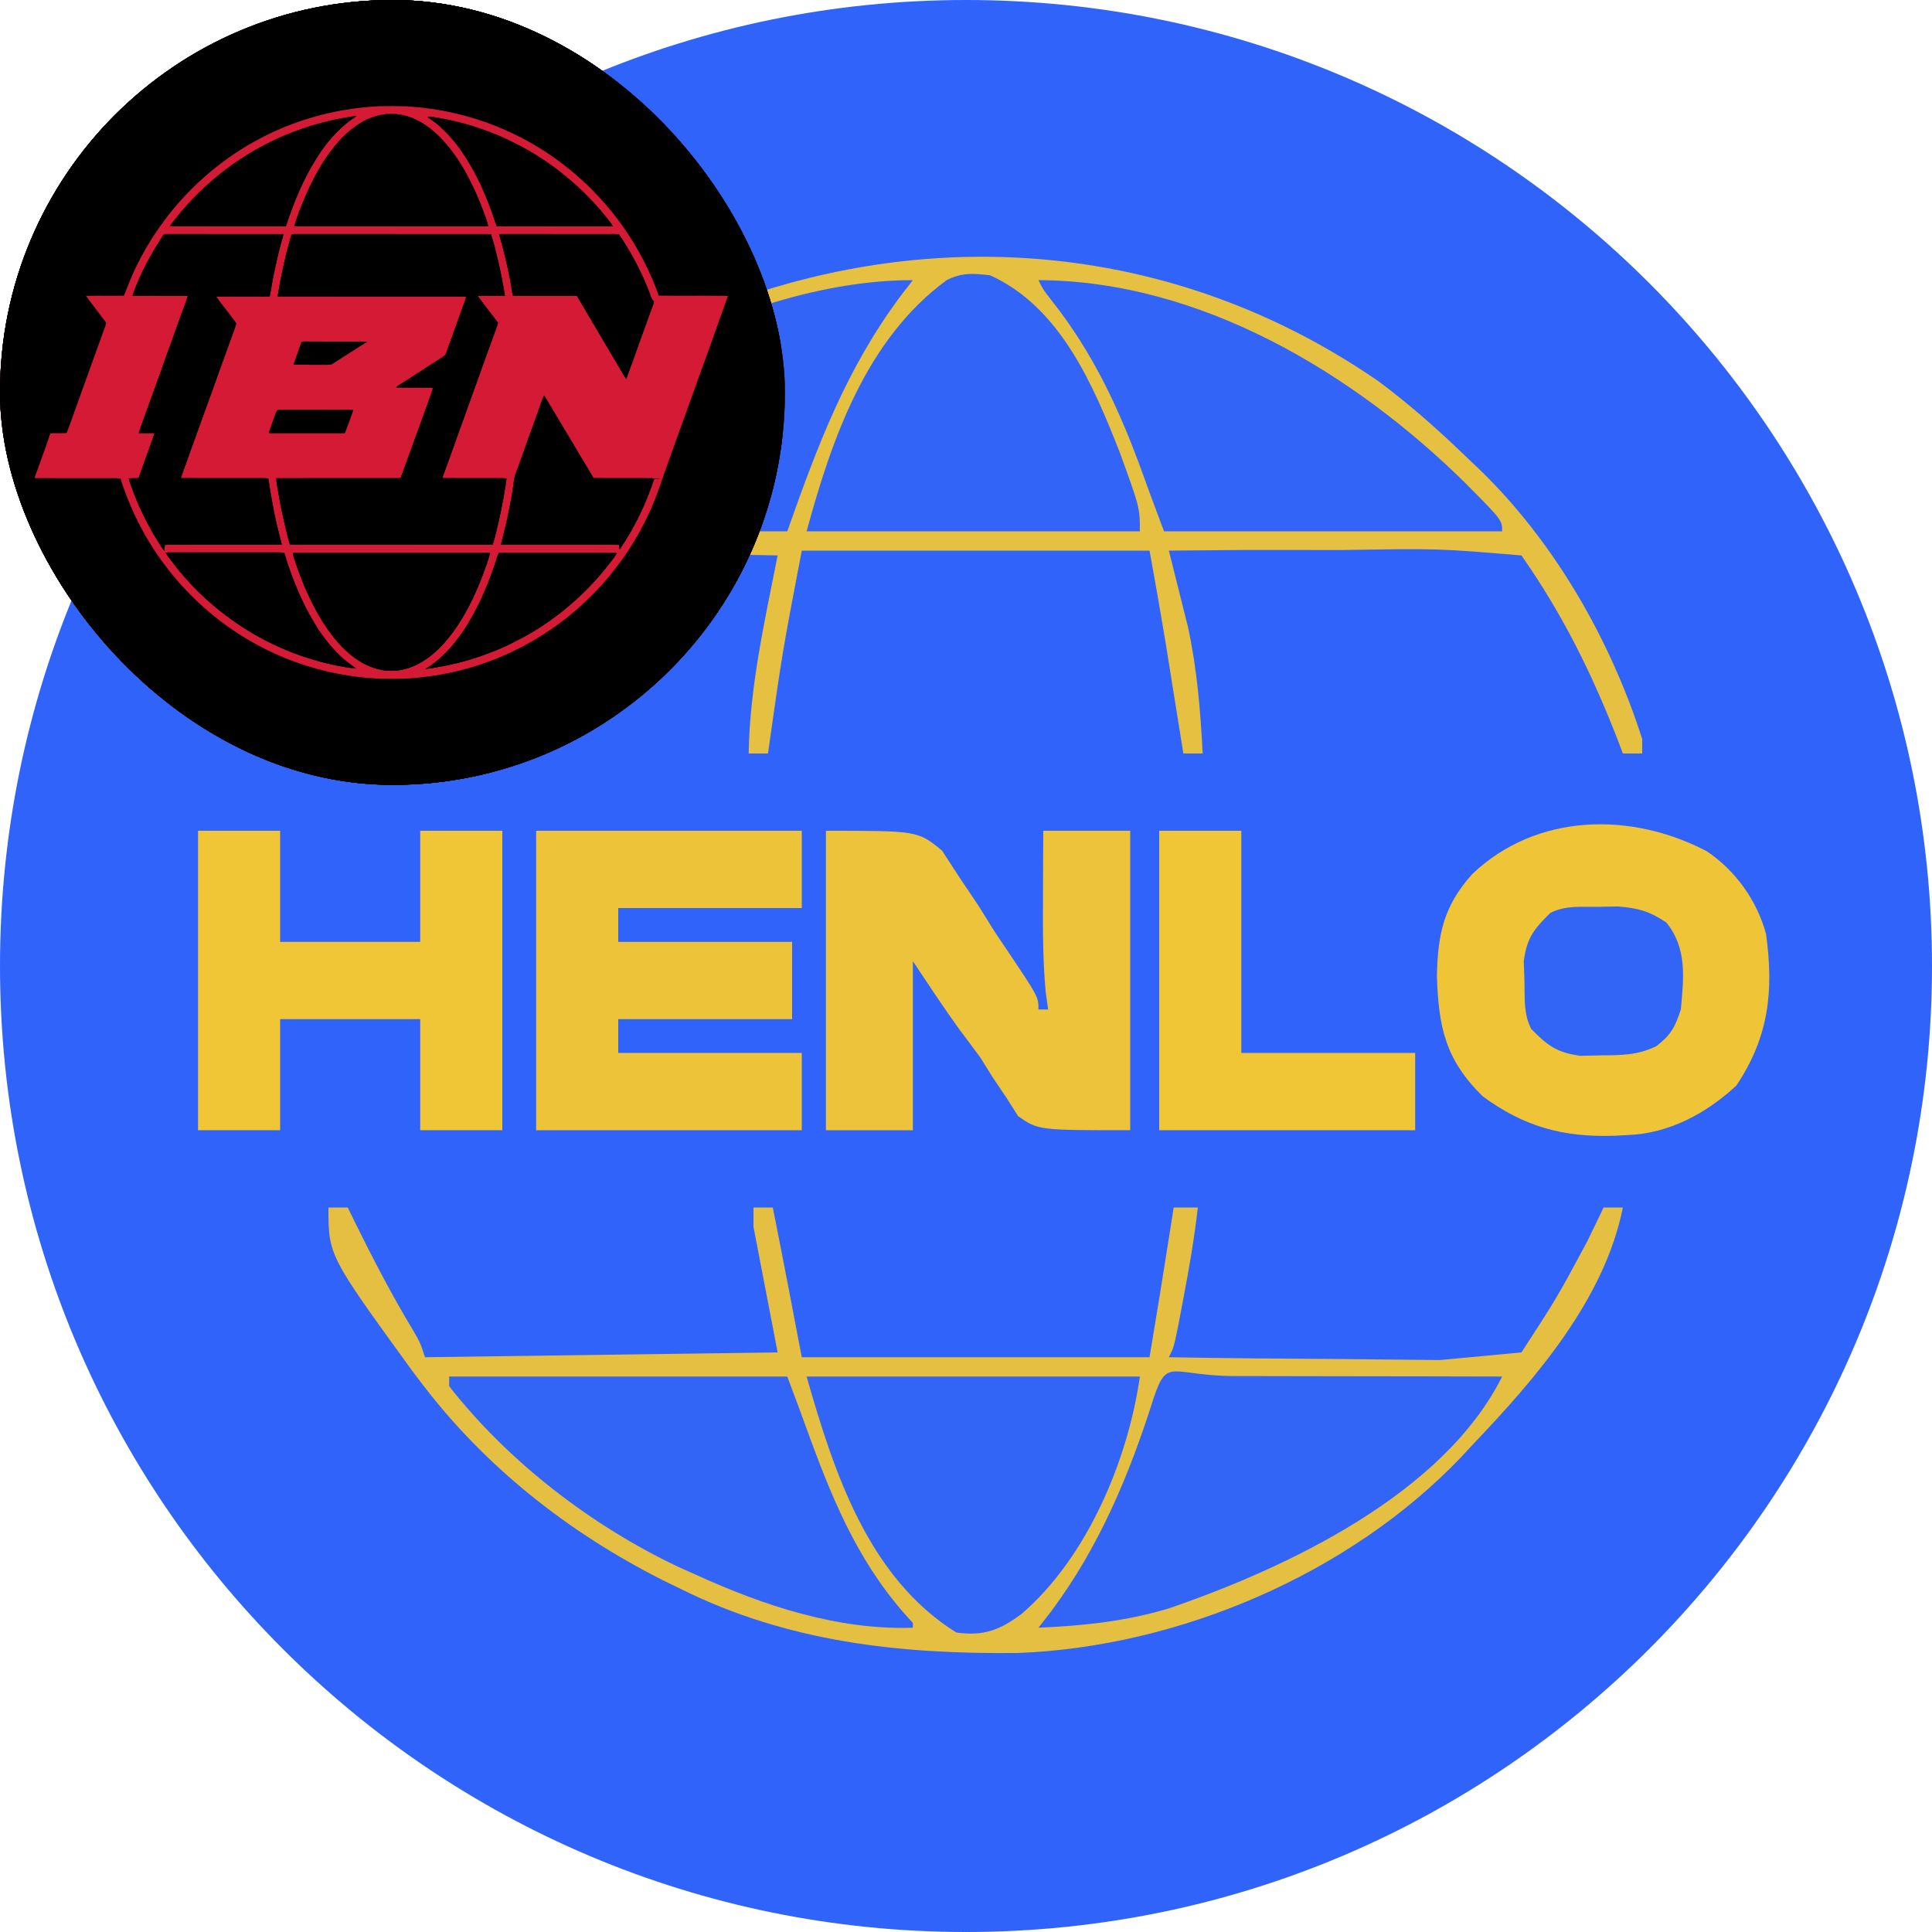 <svg width="128" height="128" viewBox="0 0 128 128" fill="none" xmlns="http://www.w3.org/2000/svg">
<g clip-path="url(#clip0_175_433)">
<path d="M64 128C99.346 128 128 99.346 128 64C128 28.654 99.346 0 64 0C28.654 0 0 28.654 0 64C0 99.346 28.654 128 64 128Z" fill="#2F63F9"/>
<path d="M91.3 25.24C93.433 26.817 95.374 28.558 97.28 30.4L98.009 31.09C102.995 35.914 106.696 42.384 108.8 48.96V49.92H107.52L107.19 49.05C105.47 44.621 103.532 40.704 100.8 36.8C95.283 36.337 95.283 36.337 88.98 36.44L82.471 36.437L77.44 36.48L78.72 41.6C79.312 44.371 79.535 47.092 79.68 49.92H78.4L78.073 47.874L77.64 45.18L77.213 42.514C76.879 40.5 76.528 38.488 76.16 36.48H53.12C51.837 43.184 51.837 43.184 50.88 49.92H49.6C49.681 45.457 50.66 41.165 51.52 36.8C47.727 36.716 43.933 36.649 40.14 36.6L33.739 36.487L28.48 36.8C25.534 41.008 23.441 45.075 21.76 49.92H20.48C22.445 39.947 29.976 30.612 38.265 25.014C54.663 14.624 74.975 13.989 91.3 25.24Z" fill="#E6C040"/>
<path d="M21.76 80H23.04L23.521 80.985C24.736 83.447 25.987 85.857 27.409 88.206C27.84 88.96 27.84 88.96 28.16 89.92L51.52 89.6L49.92 81.28V80H51.2C51.86 83.302 52.49 86.611 53.12 89.92H76.16C76.648 87.014 77.119 84.106 77.573 81.195L77.76 80H79.36C79.13 82.034 78.783 84.03 78.4 86.04L78.06 87.837C77.76 89.28 77.76 89.28 77.44 89.92C81.273 89.987 85.107 90.02 88.94 90.04L95.409 90.107L100.8 89.6C103.144 85.996 103.144 85.996 105.14 82.28L105.781 80.963L106.24 80H107.52C106.308 86.062 101.76 91.322 97.6 95.68L96.821 96.521C89.409 104.299 78.081 109.114 67.419 109.516C59.616 109.596 52.177 108.792 45.12 105.28L43.916 104.695C37.633 101.522 32.089 97.152 27.84 91.52L27.255 90.745C21.76 83.171 21.76 83.171 21.76 80Z" fill="#E4BF42"/>
<path d="M113.081 56.4C114.979 57.667 116.406 59.67 117.005 61.875C117.527 65.707 117.182 68.707 115.04 71.92C113.062 73.757 110.579 75.102 107.84 75.2L106.964 75.247C103.586 75.359 100.995 74.66 98.24 72.64C95.746 70.193 95.306 68.034 95.2 64.66C95.256 61.852 95.661 60.014 97.535 57.916C101.778 53.869 108.048 53.756 113.081 56.4Z" fill="#EFC537"/>
<path d="M54.72 55.04C60.8 55.04 60.8 55.04 62.413 56.353L63.56 58.12L64.803 59.969L65.92 61.76L66.877 63.181C68.8 66.053 68.8 66.053 68.8 66.88H69.44L69.281 65.731C69.082 63.594 69.09 61.487 69.101 59.341L69.109 56.899L69.12 55.04H74.88V74.88C68.8 74.88 68.8 74.88 67.456 73.954L66.66 72.7L65.764 71.371L64.96 70.08C64.499 69.45 64.032 68.823 63.56 68.2C62.49 66.719 61.496 65.204 60.48 63.68V74.88H54.72V55.04Z" fill="#ECC33A"/>
<path d="M35.52 55.04H53.12V60.16H40.96V62.4H52.48V67.52H40.96V69.76H53.12V74.88H35.52V55.04Z" fill="#EDC439"/>
<path d="M29.76 91.2H52.16C52.677 92.571 53.185 93.945 53.684 95.323C55.364 99.895 57.121 103.951 60.48 107.52V107.84C55.494 108.011 50.577 106.371 46.08 104.32L44.947 103.812C39.222 101.108 33.672 96.847 29.76 91.84V91.2Z" fill="#3264F6"/>
<path d="M13.12 55.04H18.56V62.4H27.84V55.04H33.28V74.88H27.84V67.52H18.56V74.88H13.12V55.04Z" fill="#F0C536"/>
<path d="M82.051 91.169L88.34 91.18L94.631 91.189L99.52 91.2C95.63 98.978 85.281 103.868 77.44 106.56C74.586 107.42 71.77 107.711 68.8 107.84L69.64 106.76C72.83 102.48 74.824 97.711 76.427 92.643C77.363 89.824 77.57 91.197 82.051 91.169Z" fill="#3264F6"/>
<path d="M60.48 18.56L59.66 19.62C56.06 24.462 54.174 29.492 52.16 35.2H29.76C33.49 27.738 43.302 22.865 50.74 20.2C53.874 19.214 57.19 18.56 60.48 18.56ZM68.8 18.56C79.543 18.6 89.712 24.73 97.12 32.04C99.52 34.461 99.52 34.461 99.52 35.2H77.12C76.16 32.64 76.16 32.64 75.725 31.427C74.199 27.217 72.486 23.475 69.702 19.945C69.12 19.2 69.12 19.2 68.8 18.56Z" fill="#3164F7"/>
<path d="M65.6 18.24C70.248 20.347 72.432 25.511 74.188 29.974C75.52 33.643 75.52 33.643 75.52 35.2H53.44C55.114 29.063 57.389 22.47 62.72 18.56C63.753 18.044 64.45 18.112 65.6 18.24Z" fill="#3164F7"/>
<path d="M53.44 91.2H75.52C74.726 96.76 72.026 103.184 67.683 106.927C66.206 108.017 65.173 108.402 63.36 108.16C57.512 104.505 55.25 97.533 53.44 91.2Z" fill="#3264F6"/>
<path d="M76.8 55.04H82.24V69.76H93.76V74.88H76.8V55.04Z" fill="#F0C536"/>
<path d="M105.84 60.08L107.195 60.055C108.542 60.165 109.284 60.369 110.4 61.12C111.787 62.831 111.552 64.786 111.36 66.88C110.973 68.062 110.703 68.565 109.732 69.317C108.486 69.909 107.475 69.91 106.1 69.92L104.681 69.95C103.127 69.726 102.523 69.271 101.44 68.16C100.935 67.15 101.027 66.16 101 65.04L100.953 63.685C101.153 62.145 101.624 61.553 102.72 60.48C103.729 59.975 104.721 60.092 105.84 60.08Z" fill="#3264F6"/>
<g clip-path="url(#clip1_175_433)">
<path d="M0 0H52V52H0V0ZM8.214 19.59C7.375 19.609 6.535 19.578 5.697 19.605C6.113 20.182 6.561 20.735 6.98 21.311C7.074 21.412 6.992 21.532 6.964 21.645C6.319 23.409 5.689 25.177 5.053 26.945C4.839 27.524 4.644 28.114 4.414 28.688C4.054 28.717 3.696 28.68 3.336 28.712C3.112 29.41 2.845 30.096 2.604 30.789C2.505 31.087 2.377 31.372 2.29 31.674C3.879 31.688 5.469 31.675 7.059 31.68C7.375 31.686 7.677 31.658 7.99 31.703C8.232 32.542 8.571 33.34 8.93 34.134C10.08 36.576 11.761 38.769 13.819 40.516C15.567 42.007 17.597 43.171 19.766 43.929C21.482 44.523 23.271 44.876 25.085 44.962C25.895 44.97 26.719 44.992 27.524 44.912C29.862 44.706 32.173 44.066 34.271 43.01C36.733 41.789 38.901 40.018 40.611 37.87C42.056 36.063 43.156 33.983 43.86 31.779C44.219 30.75 44.6 29.728 44.959 28.7C45.57 27.041 46.15 25.372 46.761 23.715C47.242 22.341 47.746 20.976 48.23 19.603C46.703 19.578 45.172 19.611 43.645 19.586C42.828 17.288 41.563 15.151 39.938 13.331C38.163 11.332 35.962 9.716 33.517 8.632C31.789 7.863 29.944 7.365 28.066 7.144C27.7 7.112 27.334 7.071 26.967 7.044C26.357 7.024 25.745 7.027 25.134 7.036C23.574 7.114 22.024 7.369 20.529 7.826C16.457 9.037 12.87 11.694 10.47 15.194C9.907 15.997 9.422 16.847 8.994 17.728C8.703 18.336 8.456 18.961 8.214 19.59Z" fill="black" stroke="black" stroke-width="17.778"/>
<path d="M25.134 7.036C25.745 7.027 26.357 7.024 26.967 7.044C27.334 7.071 27.7 7.112 28.066 7.144C29.944 7.365 31.789 7.863 33.517 8.632C35.962 9.716 38.163 11.332 39.938 13.331C41.563 15.151 42.828 17.288 43.645 19.586C45.172 19.611 46.703 19.578 48.23 19.603C47.746 20.976 47.242 22.341 46.761 23.715C46.15 25.372 45.57 27.041 44.959 28.7C44.6 29.728 44.219 30.75 43.86 31.779C43.157 33.983 42.057 36.063 40.611 37.87C38.901 40.018 36.733 41.789 34.271 43.01C32.173 44.066 29.863 44.706 27.524 44.912C26.719 44.992 25.895 44.97 25.085 44.962C23.271 44.876 21.482 44.523 19.766 43.929C17.597 43.171 15.567 42.007 13.819 40.516C11.761 38.769 10.08 36.576 8.93 34.134C8.571 33.34 8.232 32.542 7.99 31.703C7.677 31.658 7.375 31.686 7.059 31.68C5.469 31.675 3.879 31.688 2.29 31.674C2.377 31.372 2.505 31.087 2.604 30.789C2.845 30.096 3.112 29.41 3.336 28.712C3.696 28.68 4.054 28.717 4.414 28.688C4.644 28.114 4.839 27.524 5.053 26.945C5.689 25.177 6.319 23.409 6.964 21.645C6.992 21.532 7.074 21.412 6.98 21.311C6.562 20.735 6.113 20.182 5.697 19.605C6.535 19.578 7.376 19.609 8.214 19.59C8.456 18.961 8.703 18.336 8.994 17.728C9.422 16.847 9.907 15.997 10.47 15.194C12.87 11.694 16.457 9.037 20.529 7.826C22.024 7.369 23.574 7.114 25.134 7.036ZM19.496 14.994C19.751 15.007 20.006 15.002 20.262 15.002C24.054 15.002 27.845 15.002 31.637 15.002C31.875 15.003 32.113 15.006 32.351 14.992C32.272 14.637 32.136 14.292 32.008 13.951C31.774 13.325 31.517 12.707 31.21 12.112C30.671 11.001 29.973 9.915 29.098 9.039C28.369 8.319 27.527 7.765 26.502 7.59C25.664 7.447 24.82 7.634 24.079 8.033C23.261 8.488 22.584 9.143 22.016 9.881C21.293 10.801 20.726 11.874 20.255 12.942C19.975 13.612 19.689 14.292 19.496 14.994ZM11.263 14.992C11.504 15.007 11.744 15.003 11.984 15.002C13.999 15.001 16.013 15.002 18.027 15.001C18.332 15.001 18.637 15.007 18.942 14.996C19.492 13.31 20.161 11.705 21.14 10.219C21.645 9.462 22.249 8.754 22.952 8.175C23.16 7.996 23.396 7.861 23.612 7.693C23.321 7.701 23.029 7.777 22.74 7.821C21.439 8.04 20.193 8.432 18.97 8.92C16.129 10.107 13.596 12.009 11.68 14.422C11.531 14.606 11.381 14.786 11.263 14.992ZM32.911 14.994C33.147 15.004 33.382 15.004 33.617 15.002C35.716 15.002 37.815 15.002 39.914 15.002C40.142 15.003 40.368 15.007 40.595 14.989C40.555 14.918 40.516 14.847 40.47 14.779C39.069 12.941 37.319 11.356 35.339 10.161C33.262 8.907 30.919 8.054 28.513 7.73C28.468 7.737 28.321 7.689 28.355 7.781C28.703 8.011 29.034 8.258 29.33 8.552C30.429 9.586 31.233 10.95 31.877 12.302C32.221 13.095 32.559 13.901 32.816 14.728C32.846 14.817 32.879 14.905 32.911 14.994ZM8.78 19.59C9.899 19.602 11.019 19.591 12.137 19.595C12.239 19.596 12.339 19.603 12.441 19.61C12.268 20.178 12.034 20.727 11.841 21.289C11.55 22.111 11.256 22.932 10.955 23.75C10.533 24.962 10.081 26.163 9.653 27.372C9.508 27.814 9.319 28.244 9.191 28.691C9.541 28.709 9.89 28.694 10.241 28.7C9.884 29.691 9.538 30.687 9.176 31.676C8.96 31.677 8.744 31.68 8.528 31.689C8.604 32.004 8.72 32.291 8.834 32.595C9.3 33.849 9.925 35.047 10.651 36.169C10.726 36.286 10.807 36.398 10.89 36.509C10.9 36.375 10.907 36.24 10.919 36.105C11.207 36.079 11.493 36.093 11.781 36.091C14.079 36.09 16.378 36.092 18.676 36.09C18.432 35.159 18.195 34.235 18.039 33.285C17.932 32.757 17.864 32.224 17.774 31.694C17.452 31.667 17.132 31.683 16.809 31.679C15.2 31.676 13.591 31.684 11.982 31.676C12.136 31.182 12.34 30.705 12.501 30.214C13.086 28.602 13.657 26.987 14.248 25.378C14.577 24.424 14.938 23.482 15.272 22.531C15.4 22.165 15.549 21.804 15.656 21.432C15.237 20.82 14.739 20.263 14.32 19.65C15.503 19.631 16.687 19.652 17.869 19.64C17.968 19.185 18.019 18.721 18.119 18.265C18.259 17.603 18.396 16.942 18.573 16.288C18.642 16.029 18.726 15.774 18.782 15.511C16.179 15.505 13.57 15.513 10.966 15.507C10.848 15.499 10.812 15.595 10.751 15.675C10.215 16.506 9.723 17.344 9.312 18.245C9.125 18.687 8.913 19.128 8.78 19.59ZM18.394 19.639C22.215 19.649 26.038 19.64 29.859 19.643C30.203 19.647 30.549 19.631 30.891 19.656C30.811 19.941 30.699 20.213 30.598 20.491C30.266 21.426 29.928 22.36 29.593 23.294C29.543 23.417 29.516 23.534 29.395 23.608C28.508 24.185 27.627 24.744 26.741 25.319C26.567 25.431 26.389 25.521 26.239 25.666C27.056 25.693 27.876 25.659 28.694 25.683C28.536 26.224 28.317 26.748 28.137 27.283C27.596 28.743 27.08 30.212 26.54 31.672C26.174 31.688 25.808 31.676 25.442 31.679C23.063 31.682 20.682 31.674 18.304 31.683C18.311 31.962 18.374 32.228 18.415 32.502C18.59 33.615 18.846 34.696 19.118 35.787C19.146 35.888 19.179 35.988 19.212 36.087C23.25 36.095 27.293 36.088 31.332 36.091C31.768 36.088 32.205 36.096 32.641 36.088C32.819 35.548 32.932 34.985 33.066 34.433C33.262 33.527 33.442 32.613 33.561 31.693C33.192 31.666 32.819 31.684 32.449 31.679C31.402 31.675 30.353 31.688 29.305 31.674C29.367 31.474 29.442 31.28 29.515 31.085C29.851 30.18 30.171 29.27 30.495 28.361C30.901 27.27 31.274 26.167 31.68 25.075C32.004 24.167 32.324 23.257 32.66 22.352C32.769 22.03 32.903 21.718 32.998 21.392C32.558 20.787 32.08 20.21 31.645 19.602C32.248 19.582 32.852 19.606 33.454 19.59C33.335 18.826 33.18 18.063 33.009 17.308C32.861 16.701 32.726 16.103 32.529 15.512C28.272 15.503 24.012 15.513 19.754 15.508C19.613 15.509 19.468 15.501 19.327 15.519C19.289 15.603 19.263 15.696 19.238 15.784C18.878 17.049 18.598 18.34 18.394 19.639ZM33.962 19.577C34.118 19.593 34.272 19.603 34.43 19.596C35.496 19.593 36.563 19.596 37.629 19.595C37.828 19.589 38.025 19.593 38.223 19.61C39.196 21.265 40.191 22.936 41.169 24.592C41.267 24.77 41.366 24.944 41.49 25.104C41.666 24.646 41.822 24.181 41.999 23.723C42.348 22.705 42.731 21.7 43.09 20.686C43.175 20.449 43.269 20.217 43.331 19.972C43.121 19.786 43.102 19.552 43.001 19.306C42.48 17.972 41.808 16.7 41.003 15.515C40.776 15.506 40.548 15.506 40.32 15.509C37.95 15.508 35.579 15.51 33.209 15.508C33.165 15.509 33.12 15.511 33.075 15.514C33.114 15.746 33.201 15.97 33.256 16.199C33.548 17.31 33.808 18.438 33.962 19.577ZM19.452 24.166C20.197 24.173 20.941 24.164 21.686 24.17C21.787 24.166 21.904 24.177 21.993 24.123C22.77 23.638 23.531 23.125 24.311 22.645C24.026 22.619 23.746 22.631 23.461 22.63C22.429 22.629 21.396 22.632 20.363 22.628C20.244 22.632 20.109 22.611 19.994 22.64C19.942 22.714 19.921 22.811 19.89 22.896C19.755 23.323 19.581 23.737 19.452 24.166ZM33.178 36.088C35.491 36.094 37.805 36.089 40.117 36.091C40.416 36.092 40.714 36.08 41.013 36.103C41.025 36.205 41.039 36.307 41.054 36.408C42.028 34.974 42.793 33.396 43.336 31.751C43.471 31.736 43.606 31.725 43.741 31.71C43.329 31.683 42.917 31.674 42.504 31.679C41.445 31.673 40.384 31.691 39.326 31.671C38.73 30.689 38.146 29.697 37.558 28.71C37.047 27.875 36.559 27.024 36.046 26.19C35.971 26.342 35.913 26.5 35.858 26.66C35.484 27.739 35.08 28.806 34.707 29.885C34.583 30.247 34.443 30.603 34.316 30.964C34.221 31.241 34.105 31.48 34.061 31.769C33.874 33.225 33.561 34.672 33.178 36.088ZM17.817 28.686C18.108 28.709 18.397 28.698 18.688 28.699C19.771 28.7 20.854 28.698 21.938 28.699C22.241 28.697 22.543 28.709 22.847 28.687C23.042 28.186 23.235 27.677 23.404 27.166C23.101 27.146 22.8 27.157 22.496 27.155C21.277 27.154 20.059 27.157 18.84 27.154C18.683 27.156 18.506 27.139 18.354 27.185C18.261 27.369 18.205 27.573 18.132 27.765C18.027 28.074 17.899 28.372 17.817 28.686ZM23.577 44.288C23.419 44.146 23.241 44.036 23.072 43.909C22.29 43.302 21.649 42.534 21.103 41.714C20.26 40.425 19.649 39.04 19.142 37.591C19.026 37.27 18.947 36.939 18.827 36.619C18.56 36.585 18.296 36.601 18.027 36.599C15.911 36.599 13.796 36.599 11.68 36.599C11.446 36.601 11.209 36.588 10.976 36.612C11.072 36.805 11.217 36.978 11.346 37.15C12.61 38.836 14.168 40.297 15.926 41.458C17.925 42.777 20.192 43.701 22.547 44.141C22.891 44.201 23.228 44.27 23.577 44.288ZM19.403 36.631C19.42 36.849 19.495 37.046 19.569 37.25C19.92 38.289 20.328 39.314 20.854 40.278C21.232 41.022 21.695 41.724 22.224 42.37C22.825 43.089 23.588 43.775 24.462 44.138C25.21 44.462 26.059 44.542 26.848 44.322C27.552 44.141 28.174 43.768 28.721 43.297C29.208 42.892 29.627 42.395 30.006 41.891C30.824 40.764 31.431 39.533 31.932 38.238C32.124 37.709 32.329 37.181 32.475 36.637C32.195 36.615 31.917 36.626 31.637 36.625C27.862 36.624 24.087 36.625 20.313 36.624C20.009 36.626 19.706 36.619 19.403 36.631ZM28.19 44.312C28.54 44.298 28.873 44.216 29.217 44.158C29.992 44.026 30.757 43.828 31.506 43.587C32.403 43.286 33.282 42.954 34.118 42.506C36.144 41.51 37.963 40.082 39.481 38.414C39.891 37.959 40.275 37.477 40.645 36.988C40.729 36.878 40.802 36.76 40.869 36.638C40.583 36.614 40.302 36.627 40.016 36.624C37.747 36.624 35.476 36.626 33.208 36.624C33.155 36.625 33.102 36.629 33.05 36.635C32.98 36.75 32.94 36.891 32.898 37.02C32.589 38.021 32.197 38.983 31.757 39.933C31.137 41.2 30.358 42.469 29.326 43.443C28.979 43.776 28.603 44.066 28.19 44.312Z" fill="black" stroke="#D51A35" stroke-width="17.778"/>
<path d="M26.502 7.59C27.526 7.765 28.369 8.319 29.098 9.039C29.973 9.915 30.671 11.001 31.21 12.112C31.517 12.707 31.774 13.325 32.008 13.951C32.136 14.292 32.271 14.637 32.351 14.992C32.113 15.006 31.875 15.003 31.637 15.002C27.845 15.002 24.053 15.002 20.262 15.002C20.006 15.002 19.751 15.007 19.496 14.994C19.688 14.292 19.975 13.612 20.255 12.942C20.726 11.874 21.293 10.801 22.016 9.881C22.584 9.143 23.261 8.488 24.079 8.033C24.82 7.634 25.664 7.447 26.502 7.59Z" fill="black" stroke="black" stroke-width="17.778"/>
<path d="M23.612 7.693C23.396 7.861 23.16 7.996 22.952 8.175C22.249 8.754 21.644 9.462 21.14 10.219C20.161 11.705 19.492 13.31 18.941 14.996C18.637 15.007 18.332 15.001 18.027 15.001C16.013 15.002 13.999 15.001 11.984 15.002C11.744 15.003 11.503 15.007 11.263 14.992C11.381 14.786 11.531 14.606 11.68 14.422C13.596 12.009 16.129 10.107 18.97 8.92C20.193 8.432 21.439 8.04 22.74 7.821C23.029 7.777 23.321 7.702 23.612 7.693Z" fill="black" stroke="black" stroke-width="17.778"/>
<path d="M28.513 7.73C30.919 8.054 33.262 8.907 35.339 10.161C37.319 11.356 39.069 12.941 40.47 14.779C40.516 14.847 40.555 14.918 40.595 14.989C40.368 15.007 40.142 15.003 39.914 15.002C37.815 15.002 35.716 15.002 33.617 15.002C33.382 15.004 33.146 15.004 32.911 14.994C32.879 14.905 32.846 14.817 32.816 14.728C32.558 13.901 32.221 13.095 31.876 12.302C31.233 10.95 30.429 9.586 29.33 8.552C29.034 8.258 28.703 8.011 28.355 7.781C28.321 7.689 28.468 7.737 28.513 7.73Z" fill="black" stroke="black" stroke-width="17.778"/>
<path d="M10.966 15.507C13.57 15.513 16.179 15.505 18.782 15.511C18.726 15.774 18.642 16.029 18.573 16.288C18.396 16.942 18.259 17.603 18.119 18.265C18.019 18.721 17.968 19.185 17.869 19.64C16.687 19.652 15.503 19.631 14.32 19.65C14.739 20.263 15.237 20.82 15.656 21.432C15.549 21.804 15.4 22.165 15.272 22.531C14.938 23.482 14.577 24.424 14.248 25.378C13.657 26.987 13.086 28.603 12.501 30.214C12.341 30.705 12.136 31.182 11.982 31.676C13.591 31.684 15.2 31.676 16.809 31.679C17.132 31.683 17.452 31.667 17.774 31.694C17.864 32.224 17.932 32.757 18.039 33.285C18.195 34.235 18.432 35.159 18.676 36.09C16.378 36.092 14.079 36.09 11.781 36.091C11.493 36.093 11.207 36.079 10.919 36.105C10.907 36.24 10.9 36.375 10.89 36.509C10.807 36.398 10.726 36.286 10.651 36.169C9.925 35.047 9.3 33.849 8.834 32.595C8.72 32.291 8.604 32.004 8.528 31.689C8.744 31.68 8.96 31.677 9.176 31.676C9.538 30.687 9.884 29.691 10.241 28.7C9.89 28.694 9.541 28.709 9.192 28.691C9.319 28.244 9.508 27.814 9.653 27.372C10.081 26.163 10.533 24.962 10.955 23.75C11.256 22.932 11.55 22.111 11.841 21.289C12.034 20.727 12.268 20.178 12.441 19.61C12.339 19.603 12.239 19.596 12.137 19.595C11.019 19.591 9.899 19.602 8.78 19.59C8.913 19.128 9.126 18.687 9.312 18.245C9.723 17.344 10.215 16.506 10.751 15.675C10.812 15.595 10.848 15.499 10.966 15.507Z" fill="black" stroke="black" stroke-width="17.778"/>
<path d="M19.327 15.519C19.468 15.5 19.613 15.509 19.754 15.508C24.012 15.513 28.272 15.503 32.529 15.512C32.726 16.103 32.861 16.701 33.009 17.308C33.18 18.063 33.335 18.826 33.454 19.59C32.852 19.606 32.248 19.582 31.645 19.602C32.08 20.21 32.558 20.787 32.998 21.392C32.903 21.718 32.769 22.03 32.66 22.352C32.324 23.257 32.005 24.167 31.68 25.075C31.274 26.167 30.901 27.27 30.495 28.361C30.171 29.27 29.851 30.18 29.515 31.085C29.442 31.28 29.367 31.474 29.305 31.674C30.353 31.688 31.402 31.675 32.449 31.679C32.819 31.684 33.192 31.666 33.561 31.693C33.442 32.613 33.262 33.527 33.066 34.433C32.932 34.985 32.819 35.548 32.641 36.088C32.205 36.096 31.768 36.088 31.332 36.091C27.293 36.088 23.25 36.095 19.212 36.087C19.179 35.988 19.146 35.888 19.118 35.787C18.847 34.696 18.59 33.615 18.415 32.502C18.374 32.228 18.311 31.962 18.304 31.683C20.682 31.674 23.063 31.682 25.442 31.679C25.808 31.676 26.174 31.688 26.54 31.672C27.08 30.212 27.596 28.743 28.137 27.283C28.317 26.748 28.536 26.224 28.694 25.683C27.877 25.659 27.056 25.693 26.239 25.666C26.389 25.521 26.567 25.431 26.741 25.319C27.627 24.744 28.508 24.185 29.395 23.608C29.516 23.534 29.543 23.417 29.593 23.294C29.928 22.36 30.266 21.426 30.598 20.491C30.699 20.213 30.811 19.941 30.891 19.656C30.549 19.631 30.203 19.647 29.86 19.643C26.038 19.64 22.215 19.649 18.394 19.639C18.598 18.34 18.878 17.049 19.238 15.784C19.263 15.696 19.289 15.603 19.327 15.519Z" fill="black" stroke="black" stroke-width="17.778"/>
<path d="M33.075 15.514C33.12 15.511 33.165 15.509 33.209 15.508C35.579 15.51 37.95 15.508 40.32 15.509C40.548 15.506 40.776 15.506 41.003 15.515C41.808 16.7 42.48 17.972 43.001 19.306C43.102 19.552 43.121 19.786 43.331 19.972C43.269 20.217 43.175 20.449 43.09 20.686C42.731 21.7 42.348 22.705 41.999 23.723C41.822 24.181 41.666 24.646 41.49 25.104C41.366 24.944 41.267 24.77 41.169 24.592C40.191 22.936 39.196 21.265 38.223 19.61C38.025 19.593 37.828 19.589 37.629 19.595C36.563 19.596 35.496 19.593 34.43 19.596C34.272 19.603 34.118 19.593 33.962 19.577C33.808 18.438 33.548 17.31 33.256 16.199C33.201 15.97 33.114 15.746 33.075 15.514Z" fill="black" stroke="black" stroke-width="17.778"/>
<path d="M19.994 22.64C20.109 22.611 20.244 22.632 20.363 22.628C21.396 22.632 22.428 22.629 23.461 22.63C23.746 22.631 24.026 22.619 24.31 22.645C23.531 23.125 22.77 23.638 21.993 24.123C21.903 24.177 21.787 24.166 21.686 24.17C20.941 24.164 20.197 24.173 19.452 24.166C19.581 23.737 19.755 23.323 19.89 22.896C19.921 22.811 19.942 22.714 19.994 22.64Z" fill="black" stroke="black" stroke-width="17.778"/>
<path d="M36.046 26.19C36.559 27.024 37.047 27.875 37.558 28.71C38.146 29.697 38.73 30.689 39.326 31.671C40.384 31.691 41.445 31.673 42.504 31.679C42.917 31.674 43.329 31.683 43.741 31.71C43.606 31.725 43.471 31.736 43.336 31.751C42.793 33.396 42.028 34.974 41.054 36.408C41.039 36.307 41.025 36.205 41.013 36.103C40.714 36.08 40.416 36.092 40.117 36.091C37.805 36.089 35.491 36.094 33.178 36.088C33.561 34.672 33.874 33.225 34.061 31.769C34.105 31.48 34.221 31.241 34.316 30.964C34.442 30.603 34.583 30.247 34.707 29.885C35.08 28.806 35.484 27.739 35.858 26.66C35.913 26.5 35.97 26.342 36.046 26.19Z" fill="black" stroke="black" stroke-width="17.778"/>
<path d="M18.354 27.185C18.506 27.139 18.683 27.156 18.84 27.154C20.059 27.157 21.277 27.154 22.496 27.155C22.8 27.157 23.101 27.146 23.404 27.166C23.235 27.677 23.042 28.186 22.846 28.687C22.543 28.709 22.241 28.697 21.938 28.699C20.854 28.698 19.771 28.7 18.688 28.699C18.397 28.698 18.108 28.709 17.817 28.686C17.899 28.372 18.027 28.074 18.132 27.765C18.205 27.573 18.261 27.369 18.354 27.185Z" fill="black" stroke="black" stroke-width="17.778"/>
<path d="M10.976 36.612C11.208 36.588 11.446 36.601 11.68 36.599C13.796 36.599 15.911 36.599 18.027 36.599C18.295 36.601 18.56 36.585 18.827 36.619C18.946 36.939 19.026 37.27 19.141 37.591C19.649 39.04 20.26 40.425 21.103 41.714C21.649 42.534 22.29 43.302 23.071 43.909C23.241 44.036 23.419 44.146 23.577 44.288C23.228 44.27 22.891 44.201 22.547 44.141C20.192 43.701 17.925 42.777 15.925 41.458C14.167 40.297 12.61 38.836 11.345 37.15C11.217 36.978 11.072 36.805 10.976 36.612Z" fill="black" stroke="black" stroke-width="17.778"/>
<path d="M19.403 36.631C19.706 36.619 20.009 36.626 20.313 36.624C24.087 36.625 27.862 36.624 31.637 36.625C31.917 36.626 32.195 36.615 32.475 36.637C32.33 37.181 32.124 37.709 31.932 38.238C31.431 39.533 30.824 40.764 30.006 41.891C29.627 42.395 29.208 42.892 28.721 43.297C28.174 43.768 27.552 44.141 26.848 44.322C26.059 44.542 25.21 44.462 24.462 44.138C23.588 43.775 22.825 43.089 22.224 42.37C21.695 41.724 21.232 41.022 20.854 40.278C20.328 39.314 19.92 38.289 19.569 37.25C19.495 37.047 19.42 36.849 19.403 36.631Z" fill="black" stroke="black" stroke-width="17.778"/>
<path d="M33.05 36.635C33.102 36.629 33.155 36.625 33.208 36.624C35.476 36.626 37.747 36.624 40.016 36.624C40.302 36.627 40.583 36.614 40.869 36.638C40.802 36.76 40.729 36.878 40.645 36.988C40.275 37.477 39.891 37.959 39.481 38.414C37.963 40.082 36.144 41.51 34.118 42.506C33.282 42.954 32.403 43.286 31.506 43.587C30.757 43.828 29.992 44.026 29.217 44.158C28.873 44.216 28.54 44.298 28.19 44.312C28.602 44.066 28.979 43.776 29.326 43.443C30.358 42.469 31.137 41.2 31.757 39.933C32.197 38.983 32.589 38.021 32.898 37.02C32.94 36.891 32.98 36.75 33.05 36.635Z" fill="black" stroke="black" stroke-width="17.778"/>
<path d="M0 0H52V52H0V0ZM8.214 19.59C7.375 19.609 6.535 19.578 5.697 19.605C6.113 20.182 6.561 20.735 6.98 21.311C7.074 21.412 6.992 21.532 6.964 21.645C6.319 23.409 5.689 25.177 5.053 26.945C4.839 27.524 4.644 28.114 4.414 28.688C4.054 28.717 3.696 28.68 3.336 28.712C3.112 29.41 2.845 30.096 2.604 30.789C2.505 31.087 2.377 31.372 2.29 31.674C3.879 31.688 5.469 31.675 7.059 31.68C7.375 31.686 7.677 31.658 7.99 31.703C8.232 32.542 8.571 33.34 8.93 34.134C10.08 36.576 11.761 38.769 13.819 40.516C15.567 42.007 17.597 43.171 19.766 43.929C21.482 44.523 23.271 44.876 25.085 44.962C25.895 44.97 26.719 44.992 27.524 44.912C29.862 44.706 32.173 44.066 34.271 43.01C36.733 41.789 38.901 40.018 40.611 37.87C42.056 36.063 43.156 33.983 43.86 31.779C44.219 30.75 44.6 29.728 44.959 28.7C45.57 27.041 46.15 25.372 46.761 23.715C47.242 22.341 47.746 20.976 48.23 19.603C46.703 19.578 45.172 19.611 43.645 19.586C42.828 17.288 41.563 15.151 39.938 13.331C38.163 11.332 35.962 9.716 33.517 8.632C31.789 7.863 29.944 7.365 28.066 7.144C27.7 7.112 27.334 7.071 26.967 7.044C26.357 7.024 25.745 7.027 25.134 7.036C23.574 7.114 22.024 7.369 20.529 7.826C16.457 9.037 12.87 11.694 10.47 15.194C9.907 15.997 9.422 16.847 8.994 17.728C8.703 18.336 8.456 18.961 8.214 19.59Z" fill="black"/>
<path d="M25.134 7.036C25.745 7.027 26.357 7.024 26.967 7.044C27.334 7.071 27.7 7.112 28.066 7.144C29.944 7.365 31.789 7.863 33.517 8.632C35.962 9.716 38.163 11.332 39.938 13.331C41.563 15.151 42.828 17.288 43.645 19.586C45.172 19.611 46.703 19.578 48.23 19.603C47.746 20.976 47.242 22.341 46.761 23.715C46.15 25.372 45.57 27.041 44.959 28.7C44.6 29.728 44.219 30.75 43.86 31.779C43.157 33.983 42.057 36.063 40.611 37.87C38.901 40.018 36.733 41.789 34.271 43.01C32.173 44.066 29.863 44.706 27.524 44.912C26.719 44.992 25.895 44.97 25.085 44.962C23.271 44.876 21.482 44.523 19.766 43.929C17.597 43.171 15.567 42.007 13.819 40.516C11.761 38.769 10.08 36.576 8.93 34.134C8.571 33.34 8.232 32.542 7.99 31.703C7.677 31.658 7.375 31.686 7.059 31.68C5.469 31.675 3.879 31.688 2.29 31.674C2.377 31.372 2.505 31.087 2.604 30.789C2.845 30.096 3.112 29.41 3.336 28.712C3.696 28.68 4.054 28.717 4.414 28.688C4.644 28.114 4.839 27.524 5.053 26.945C5.689 25.177 6.319 23.409 6.964 21.645C6.992 21.532 7.074 21.412 6.98 21.311C6.562 20.735 6.113 20.182 5.697 19.605C6.535 19.578 7.376 19.609 8.214 19.59C8.456 18.961 8.703 18.336 8.994 17.728C9.422 16.847 9.907 15.997 10.47 15.194C12.87 11.694 16.457 9.037 20.529 7.826C22.024 7.369 23.574 7.114 25.134 7.036ZM19.496 14.994C19.751 15.007 20.006 15.002 20.262 15.002C24.054 15.002 27.845 15.002 31.637 15.002C31.875 15.003 32.113 15.006 32.351 14.992C32.272 14.637 32.136 14.292 32.008 13.951C31.774 13.325 31.517 12.707 31.21 12.112C30.671 11.001 29.973 9.915 29.098 9.039C28.369 8.319 27.527 7.765 26.502 7.59C25.664 7.447 24.82 7.634 24.079 8.033C23.261 8.488 22.584 9.143 22.016 9.881C21.293 10.801 20.726 11.874 20.255 12.942C19.975 13.612 19.689 14.292 19.496 14.994ZM11.263 14.992C11.504 15.007 11.744 15.003 11.984 15.002C13.999 15.001 16.013 15.002 18.027 15.001C18.332 15.001 18.637 15.007 18.942 14.996C19.492 13.31 20.161 11.705 21.14 10.219C21.645 9.462 22.249 8.754 22.952 8.175C23.16 7.996 23.396 7.861 23.612 7.693C23.321 7.701 23.029 7.777 22.74 7.821C21.439 8.04 20.193 8.432 18.97 8.92C16.129 10.107 13.596 12.009 11.68 14.422C11.531 14.606 11.381 14.786 11.263 14.992ZM32.911 14.994C33.147 15.004 33.382 15.004 33.617 15.002C35.716 15.002 37.815 15.002 39.914 15.002C40.142 15.003 40.368 15.007 40.595 14.989C40.555 14.918 40.516 14.847 40.47 14.779C39.069 12.941 37.319 11.356 35.339 10.161C33.262 8.907 30.919 8.054 28.513 7.73C28.468 7.737 28.321 7.689 28.355 7.781C28.703 8.011 29.034 8.258 29.33 8.552C30.429 9.586 31.233 10.95 31.877 12.302C32.221 13.095 32.559 13.901 32.816 14.728C32.846 14.817 32.879 14.905 32.911 14.994ZM8.78 19.59C9.899 19.602 11.019 19.591 12.137 19.595C12.239 19.596 12.339 19.603 12.441 19.61C12.268 20.178 12.034 20.727 11.841 21.289C11.55 22.111 11.256 22.932 10.955 23.75C10.533 24.962 10.081 26.163 9.653 27.372C9.508 27.814 9.319 28.244 9.191 28.691C9.541 28.709 9.89 28.694 10.241 28.7C9.884 29.691 9.538 30.687 9.176 31.676C8.96 31.677 8.744 31.68 8.528 31.689C8.604 32.004 8.72 32.291 8.834 32.595C9.3 33.849 9.925 35.047 10.651 36.169C10.726 36.286 10.807 36.398 10.89 36.509C10.9 36.375 10.907 36.24 10.919 36.105C11.207 36.079 11.493 36.093 11.781 36.091C14.079 36.09 16.378 36.092 18.676 36.09C18.432 35.159 18.195 34.235 18.039 33.285C17.932 32.757 17.864 32.224 17.774 31.694C17.452 31.667 17.132 31.683 16.809 31.679C15.2 31.676 13.591 31.684 11.982 31.676C12.136 31.182 12.34 30.705 12.501 30.214C13.086 28.602 13.657 26.987 14.248 25.378C14.577 24.424 14.938 23.482 15.272 22.531C15.4 22.165 15.549 21.804 15.656 21.432C15.237 20.82 14.739 20.263 14.32 19.65C15.503 19.631 16.687 19.652 17.869 19.64C17.968 19.185 18.019 18.721 18.119 18.265C18.259 17.603 18.396 16.942 18.573 16.288C18.642 16.029 18.726 15.774 18.782 15.511C16.179 15.505 13.57 15.513 10.966 15.507C10.848 15.499 10.812 15.595 10.751 15.675C10.215 16.506 9.723 17.344 9.312 18.245C9.125 18.687 8.913 19.128 8.78 19.59ZM18.394 19.639C22.215 19.649 26.038 19.64 29.859 19.643C30.203 19.647 30.549 19.631 30.891 19.656C30.811 19.941 30.699 20.213 30.598 20.491C30.266 21.426 29.928 22.36 29.593 23.294C29.543 23.417 29.516 23.534 29.395 23.608C28.508 24.185 27.627 24.744 26.741 25.319C26.567 25.431 26.389 25.521 26.239 25.666C27.056 25.693 27.876 25.659 28.694 25.683C28.536 26.224 28.317 26.748 28.137 27.283C27.596 28.743 27.08 30.212 26.54 31.672C26.174 31.688 25.808 31.676 25.442 31.679C23.063 31.682 20.682 31.674 18.304 31.683C18.311 31.962 18.374 32.228 18.415 32.502C18.59 33.615 18.846 34.696 19.118 35.787C19.146 35.888 19.179 35.988 19.212 36.087C23.25 36.095 27.293 36.088 31.332 36.091C31.768 36.088 32.205 36.096 32.641 36.088C32.819 35.548 32.932 34.985 33.066 34.433C33.262 33.527 33.442 32.613 33.561 31.693C33.192 31.666 32.819 31.684 32.449 31.679C31.402 31.675 30.353 31.688 29.305 31.674C29.367 31.474 29.442 31.28 29.515 31.085C29.851 30.18 30.171 29.27 30.495 28.361C30.901 27.27 31.274 26.167 31.68 25.075C32.004 24.167 32.324 23.257 32.66 22.352C32.769 22.03 32.903 21.718 32.998 21.392C32.558 20.787 32.08 20.21 31.645 19.602C32.248 19.582 32.852 19.606 33.454 19.59C33.335 18.826 33.18 18.063 33.009 17.308C32.861 16.701 32.726 16.103 32.529 15.512C28.272 15.503 24.012 15.513 19.754 15.508C19.613 15.509 19.468 15.501 19.327 15.519C19.289 15.603 19.263 15.696 19.238 15.784C18.878 17.049 18.598 18.34 18.394 19.639ZM33.962 19.577C34.118 19.593 34.272 19.603 34.43 19.596C35.496 19.593 36.563 19.596 37.629 19.595C37.828 19.589 38.025 19.593 38.223 19.61C39.196 21.265 40.191 22.936 41.169 24.592C41.267 24.77 41.366 24.944 41.49 25.104C41.666 24.646 41.822 24.181 41.999 23.723C42.348 22.705 42.731 21.7 43.09 20.686C43.175 20.449 43.269 20.217 43.331 19.972C43.121 19.786 43.102 19.552 43.001 19.306C42.48 17.972 41.808 16.7 41.003 15.515C40.776 15.506 40.548 15.506 40.32 15.509C37.95 15.508 35.579 15.51 33.209 15.508C33.165 15.509 33.12 15.511 33.075 15.514C33.114 15.746 33.201 15.97 33.256 16.199C33.548 17.31 33.808 18.438 33.962 19.577ZM19.452 24.166C20.197 24.173 20.941 24.164 21.686 24.17C21.787 24.166 21.904 24.177 21.993 24.123C22.77 23.638 23.531 23.125 24.311 22.645C24.026 22.619 23.746 22.631 23.461 22.63C22.429 22.629 21.396 22.632 20.363 22.628C20.244 22.632 20.109 22.611 19.994 22.64C19.942 22.714 19.921 22.811 19.89 22.896C19.755 23.323 19.581 23.737 19.452 24.166ZM33.178 36.088C35.491 36.094 37.805 36.089 40.117 36.091C40.416 36.092 40.714 36.08 41.013 36.103C41.025 36.205 41.039 36.307 41.054 36.408C42.028 34.974 42.793 33.396 43.336 31.751C43.471 31.736 43.606 31.725 43.741 31.71C43.329 31.683 42.917 31.674 42.504 31.679C41.445 31.673 40.384 31.691 39.326 31.671C38.73 30.689 38.146 29.697 37.558 28.71C37.047 27.875 36.559 27.024 36.046 26.19C35.971 26.342 35.913 26.5 35.858 26.66C35.484 27.739 35.08 28.806 34.707 29.885C34.583 30.247 34.443 30.603 34.316 30.964C34.221 31.241 34.105 31.48 34.061 31.769C33.874 33.225 33.561 34.672 33.178 36.088ZM17.817 28.686C18.108 28.709 18.397 28.698 18.688 28.699C19.771 28.7 20.854 28.698 21.938 28.699C22.241 28.697 22.543 28.709 22.847 28.687C23.042 28.186 23.235 27.677 23.404 27.166C23.101 27.146 22.8 27.157 22.496 27.155C21.277 27.154 20.059 27.157 18.84 27.154C18.683 27.156 18.506 27.139 18.354 27.185C18.261 27.369 18.205 27.573 18.132 27.765C18.027 28.074 17.899 28.372 17.817 28.686ZM23.577 44.288C23.419 44.146 23.241 44.036 23.072 43.909C22.29 43.302 21.649 42.534 21.103 41.714C20.26 40.425 19.649 39.04 19.142 37.591C19.026 37.27 18.947 36.939 18.827 36.619C18.56 36.585 18.296 36.601 18.027 36.599C15.911 36.599 13.796 36.599 11.68 36.599C11.446 36.601 11.209 36.588 10.976 36.612C11.072 36.805 11.217 36.978 11.346 37.15C12.61 38.836 14.168 40.297 15.926 41.458C17.925 42.777 20.192 43.701 22.547 44.141C22.891 44.201 23.228 44.27 23.577 44.288ZM19.403 36.631C19.42 36.849 19.495 37.046 19.569 37.25C19.92 38.289 20.328 39.314 20.854 40.278C21.232 41.022 21.695 41.724 22.224 42.37C22.825 43.089 23.588 43.775 24.462 44.138C25.21 44.462 26.059 44.542 26.848 44.322C27.552 44.141 28.174 43.768 28.721 43.297C29.208 42.892 29.627 42.395 30.006 41.891C30.824 40.764 31.431 39.533 31.932 38.238C32.124 37.709 32.329 37.181 32.475 36.637C32.195 36.615 31.917 36.626 31.637 36.625C27.862 36.624 24.087 36.625 20.313 36.624C20.009 36.626 19.706 36.619 19.403 36.631ZM28.19 44.312C28.54 44.298 28.873 44.216 29.217 44.158C29.992 44.026 30.757 43.828 31.506 43.587C32.403 43.286 33.282 42.954 34.118 42.506C36.144 41.51 37.963 40.082 39.481 38.414C39.891 37.959 40.275 37.477 40.645 36.988C40.729 36.878 40.802 36.76 40.869 36.638C40.583 36.614 40.302 36.627 40.016 36.624C37.747 36.624 35.476 36.626 33.208 36.624C33.155 36.625 33.102 36.629 33.05 36.635C32.98 36.75 32.94 36.891 32.898 37.02C32.589 38.021 32.197 38.983 31.757 39.933C31.137 41.2 30.358 42.469 29.326 43.443C28.979 43.776 28.603 44.066 28.19 44.312Z" fill="#D51A35"/>
<path d="M26.502 7.59C27.526 7.765 28.369 8.319 29.098 9.039C29.973 9.915 30.671 11.001 31.21 12.112C31.517 12.707 31.774 13.325 32.008 13.951C32.136 14.292 32.271 14.637 32.351 14.992C32.113 15.006 31.875 15.003 31.637 15.002C27.845 15.002 24.053 15.002 20.262 15.002C20.006 15.002 19.751 15.007 19.496 14.994C19.688 14.292 19.975 13.612 20.255 12.942C20.726 11.874 21.293 10.801 22.016 9.881C22.584 9.143 23.261 8.488 24.079 8.033C24.82 7.634 25.664 7.447 26.502 7.59Z" fill="black"/>
<path d="M23.612 7.693C23.396 7.861 23.16 7.996 22.952 8.175C22.249 8.754 21.644 9.462 21.14 10.219C20.161 11.705 19.492 13.31 18.941 14.996C18.637 15.007 18.332 15.001 18.027 15.001C16.013 15.002 13.999 15.001 11.984 15.002C11.744 15.003 11.503 15.007 11.263 14.992C11.381 14.786 11.531 14.606 11.68 14.422C13.596 12.009 16.129 10.107 18.97 8.92C20.193 8.432 21.439 8.04 22.74 7.821C23.029 7.777 23.321 7.702 23.612 7.693Z" fill="black"/>
<path d="M28.513 7.73C30.919 8.054 33.262 8.907 35.339 10.161C37.319 11.356 39.069 12.941 40.47 14.779C40.516 14.847 40.555 14.918 40.595 14.989C40.368 15.007 40.142 15.003 39.914 15.002C37.815 15.002 35.716 15.002 33.617 15.002C33.382 15.004 33.146 15.004 32.911 14.994C32.879 14.905 32.846 14.817 32.816 14.728C32.558 13.901 32.221 13.095 31.876 12.302C31.233 10.95 30.429 9.586 29.33 8.552C29.034 8.258 28.703 8.011 28.355 7.781C28.321 7.689 28.468 7.737 28.513 7.73Z" fill="black"/>
<path d="M10.966 15.507C13.57 15.513 16.179 15.505 18.782 15.511C18.726 15.774 18.642 16.029 18.573 16.288C18.396 16.942 18.259 17.603 18.119 18.265C18.019 18.721 17.968 19.185 17.869 19.64C16.687 19.652 15.503 19.631 14.32 19.65C14.739 20.263 15.237 20.82 15.656 21.432C15.549 21.804 15.4 22.165 15.272 22.531C14.938 23.482 14.577 24.424 14.248 25.378C13.657 26.987 13.086 28.603 12.501 30.214C12.341 30.705 12.136 31.182 11.982 31.676C13.591 31.684 15.2 31.676 16.809 31.679C17.132 31.683 17.452 31.667 17.774 31.694C17.864 32.224 17.932 32.757 18.039 33.285C18.195 34.235 18.432 35.159 18.676 36.09C16.378 36.092 14.079 36.09 11.781 36.091C11.493 36.093 11.207 36.079 10.919 36.105C10.907 36.24 10.9 36.375 10.89 36.509C10.807 36.398 10.726 36.286 10.651 36.169C9.925 35.047 9.3 33.849 8.834 32.595C8.72 32.291 8.604 32.004 8.528 31.689C8.744 31.68 8.96 31.677 9.176 31.676C9.538 30.687 9.884 29.691 10.241 28.7C9.89 28.694 9.541 28.709 9.192 28.691C9.319 28.244 9.508 27.814 9.653 27.372C10.081 26.163 10.533 24.962 10.955 23.75C11.256 22.932 11.55 22.111 11.841 21.289C12.034 20.727 12.268 20.178 12.441 19.61C12.339 19.603 12.239 19.596 12.137 19.595C11.019 19.591 9.899 19.602 8.78 19.59C8.913 19.128 9.126 18.687 9.312 18.245C9.723 17.344 10.215 16.506 10.751 15.675C10.812 15.595 10.848 15.499 10.966 15.507Z" fill="black"/>
<path d="M19.327 15.519C19.468 15.5 19.613 15.509 19.754 15.508C24.012 15.513 28.272 15.503 32.529 15.512C32.726 16.103 32.861 16.701 33.009 17.308C33.18 18.063 33.335 18.826 33.454 19.59C32.852 19.606 32.248 19.582 31.645 19.602C32.08 20.21 32.558 20.787 32.998 21.392C32.903 21.718 32.769 22.03 32.66 22.352C32.324 23.257 32.005 24.167 31.68 25.075C31.274 26.167 30.901 27.27 30.495 28.361C30.171 29.27 29.851 30.18 29.515 31.085C29.442 31.28 29.367 31.474 29.305 31.674C30.353 31.688 31.402 31.675 32.449 31.679C32.819 31.684 33.192 31.666 33.561 31.693C33.442 32.613 33.262 33.527 33.066 34.433C32.932 34.985 32.819 35.548 32.641 36.088C32.205 36.096 31.768 36.088 31.332 36.091C27.293 36.088 23.25 36.095 19.212 36.087C19.179 35.988 19.146 35.888 19.118 35.787C18.847 34.696 18.59 33.615 18.415 32.502C18.374 32.228 18.311 31.962 18.304 31.683C20.682 31.674 23.063 31.682 25.442 31.679C25.808 31.676 26.174 31.688 26.54 31.672C27.08 30.212 27.596 28.743 28.137 27.283C28.317 26.748 28.536 26.224 28.694 25.683C27.877 25.659 27.056 25.693 26.239 25.666C26.389 25.521 26.567 25.431 26.741 25.319C27.627 24.744 28.508 24.185 29.395 23.608C29.516 23.534 29.543 23.417 29.593 23.294C29.928 22.36 30.266 21.426 30.598 20.491C30.699 20.213 30.811 19.941 30.891 19.656C30.549 19.631 30.203 19.647 29.86 19.643C26.038 19.64 22.215 19.649 18.394 19.639C18.598 18.34 18.878 17.049 19.238 15.784C19.263 15.696 19.289 15.603 19.327 15.519Z" fill="black"/>
<path d="M33.075 15.514C33.12 15.511 33.165 15.509 33.209 15.508C35.579 15.51 37.95 15.508 40.32 15.509C40.548 15.506 40.776 15.506 41.003 15.515C41.808 16.7 42.48 17.972 43.001 19.306C43.102 19.552 43.121 19.786 43.331 19.972C43.269 20.217 43.175 20.449 43.09 20.686C42.731 21.7 42.348 22.705 41.999 23.723C41.822 24.181 41.666 24.646 41.49 25.104C41.366 24.944 41.267 24.77 41.169 24.592C40.191 22.936 39.196 21.265 38.223 19.61C38.025 19.593 37.828 19.589 37.629 19.595C36.563 19.596 35.496 19.593 34.43 19.596C34.272 19.603 34.118 19.593 33.962 19.577C33.808 18.438 33.548 17.31 33.256 16.199C33.201 15.97 33.114 15.746 33.075 15.514Z" fill="black"/>
<path d="M19.994 22.64C20.109 22.611 20.244 22.632 20.363 22.628C21.396 22.632 22.428 22.629 23.461 22.63C23.746 22.631 24.026 22.619 24.31 22.645C23.531 23.125 22.77 23.638 21.993 24.123C21.903 24.177 21.787 24.166 21.686 24.17C20.941 24.164 20.197 24.173 19.452 24.166C19.581 23.737 19.755 23.323 19.89 22.896C19.921 22.811 19.942 22.714 19.994 22.64Z" fill="black"/>
<path d="M36.046 26.19C36.559 27.024 37.047 27.875 37.558 28.71C38.146 29.697 38.73 30.689 39.326 31.671C40.384 31.691 41.445 31.673 42.504 31.679C42.917 31.674 43.329 31.683 43.741 31.71C43.606 31.725 43.471 31.736 43.336 31.751C42.793 33.396 42.028 34.974 41.054 36.408C41.039 36.307 41.025 36.205 41.013 36.103C40.714 36.08 40.416 36.092 40.117 36.091C37.805 36.089 35.491 36.094 33.178 36.088C33.561 34.672 33.874 33.225 34.061 31.769C34.105 31.48 34.221 31.241 34.316 30.964C34.442 30.603 34.583 30.247 34.707 29.885C35.08 28.806 35.484 27.739 35.858 26.66C35.913 26.5 35.97 26.342 36.046 26.19Z" fill="black"/>
<path d="M18.354 27.185C18.506 27.139 18.683 27.156 18.84 27.154C20.059 27.157 21.277 27.154 22.496 27.155C22.8 27.157 23.101 27.146 23.404 27.166C23.235 27.677 23.042 28.186 22.846 28.687C22.543 28.709 22.241 28.697 21.938 28.699C20.854 28.698 19.771 28.7 18.688 28.699C18.397 28.698 18.108 28.709 17.817 28.686C17.899 28.372 18.027 28.074 18.132 27.765C18.205 27.573 18.261 27.369 18.354 27.185Z" fill="black"/>
<path d="M10.976 36.612C11.208 36.588 11.446 36.601 11.68 36.599C13.796 36.599 15.911 36.599 18.027 36.599C18.295 36.601 18.56 36.585 18.827 36.619C18.946 36.939 19.026 37.27 19.141 37.591C19.649 39.04 20.26 40.425 21.103 41.714C21.649 42.534 22.29 43.302 23.071 43.909C23.241 44.036 23.419 44.146 23.577 44.288C23.228 44.27 22.891 44.201 22.547 44.141C20.192 43.701 17.925 42.777 15.925 41.458C14.167 40.297 12.61 38.836 11.345 37.15C11.217 36.978 11.072 36.805 10.976 36.612Z" fill="black"/>
<path d="M19.403 36.631C19.706 36.619 20.009 36.626 20.313 36.624C24.087 36.625 27.862 36.624 31.637 36.625C31.917 36.626 32.195 36.615 32.475 36.637C32.33 37.181 32.124 37.709 31.932 38.238C31.431 39.533 30.824 40.764 30.006 41.891C29.627 42.395 29.208 42.892 28.721 43.297C28.174 43.768 27.552 44.141 26.848 44.322C26.059 44.542 25.21 44.462 24.462 44.138C23.588 43.775 22.825 43.089 22.224 42.37C21.695 41.724 21.232 41.022 20.854 40.278C20.328 39.314 19.92 38.289 19.569 37.25C19.495 37.047 19.42 36.849 19.403 36.631Z" fill="black"/>
<path d="M33.05 36.635C33.102 36.629 33.155 36.625 33.208 36.624C35.476 36.626 37.747 36.624 40.016 36.624C40.302 36.627 40.583 36.614 40.869 36.638C40.802 36.76 40.729 36.878 40.645 36.988C40.275 37.477 39.891 37.959 39.481 38.414C37.963 40.082 36.144 41.51 34.118 42.506C33.282 42.954 32.403 43.286 31.506 43.587C30.757 43.828 29.992 44.026 29.217 44.158C28.873 44.216 28.54 44.298 28.19 44.312C28.602 44.066 28.979 43.776 29.326 43.443C30.358 42.469 31.137 41.2 31.757 39.933C32.197 38.983 32.589 38.021 32.898 37.02C32.94 36.891 32.98 36.75 33.05 36.635Z" fill="black"/>
</g>
</g>
<defs>
<clipPath id="clip0_175_433">
<rect width="128" height="128" fill="white"/>
</clipPath>
<clipPath id="clip1_175_433">
<rect width="52" height="52" rx="26" fill="white"/>
</clipPath>
</defs>
</svg>
